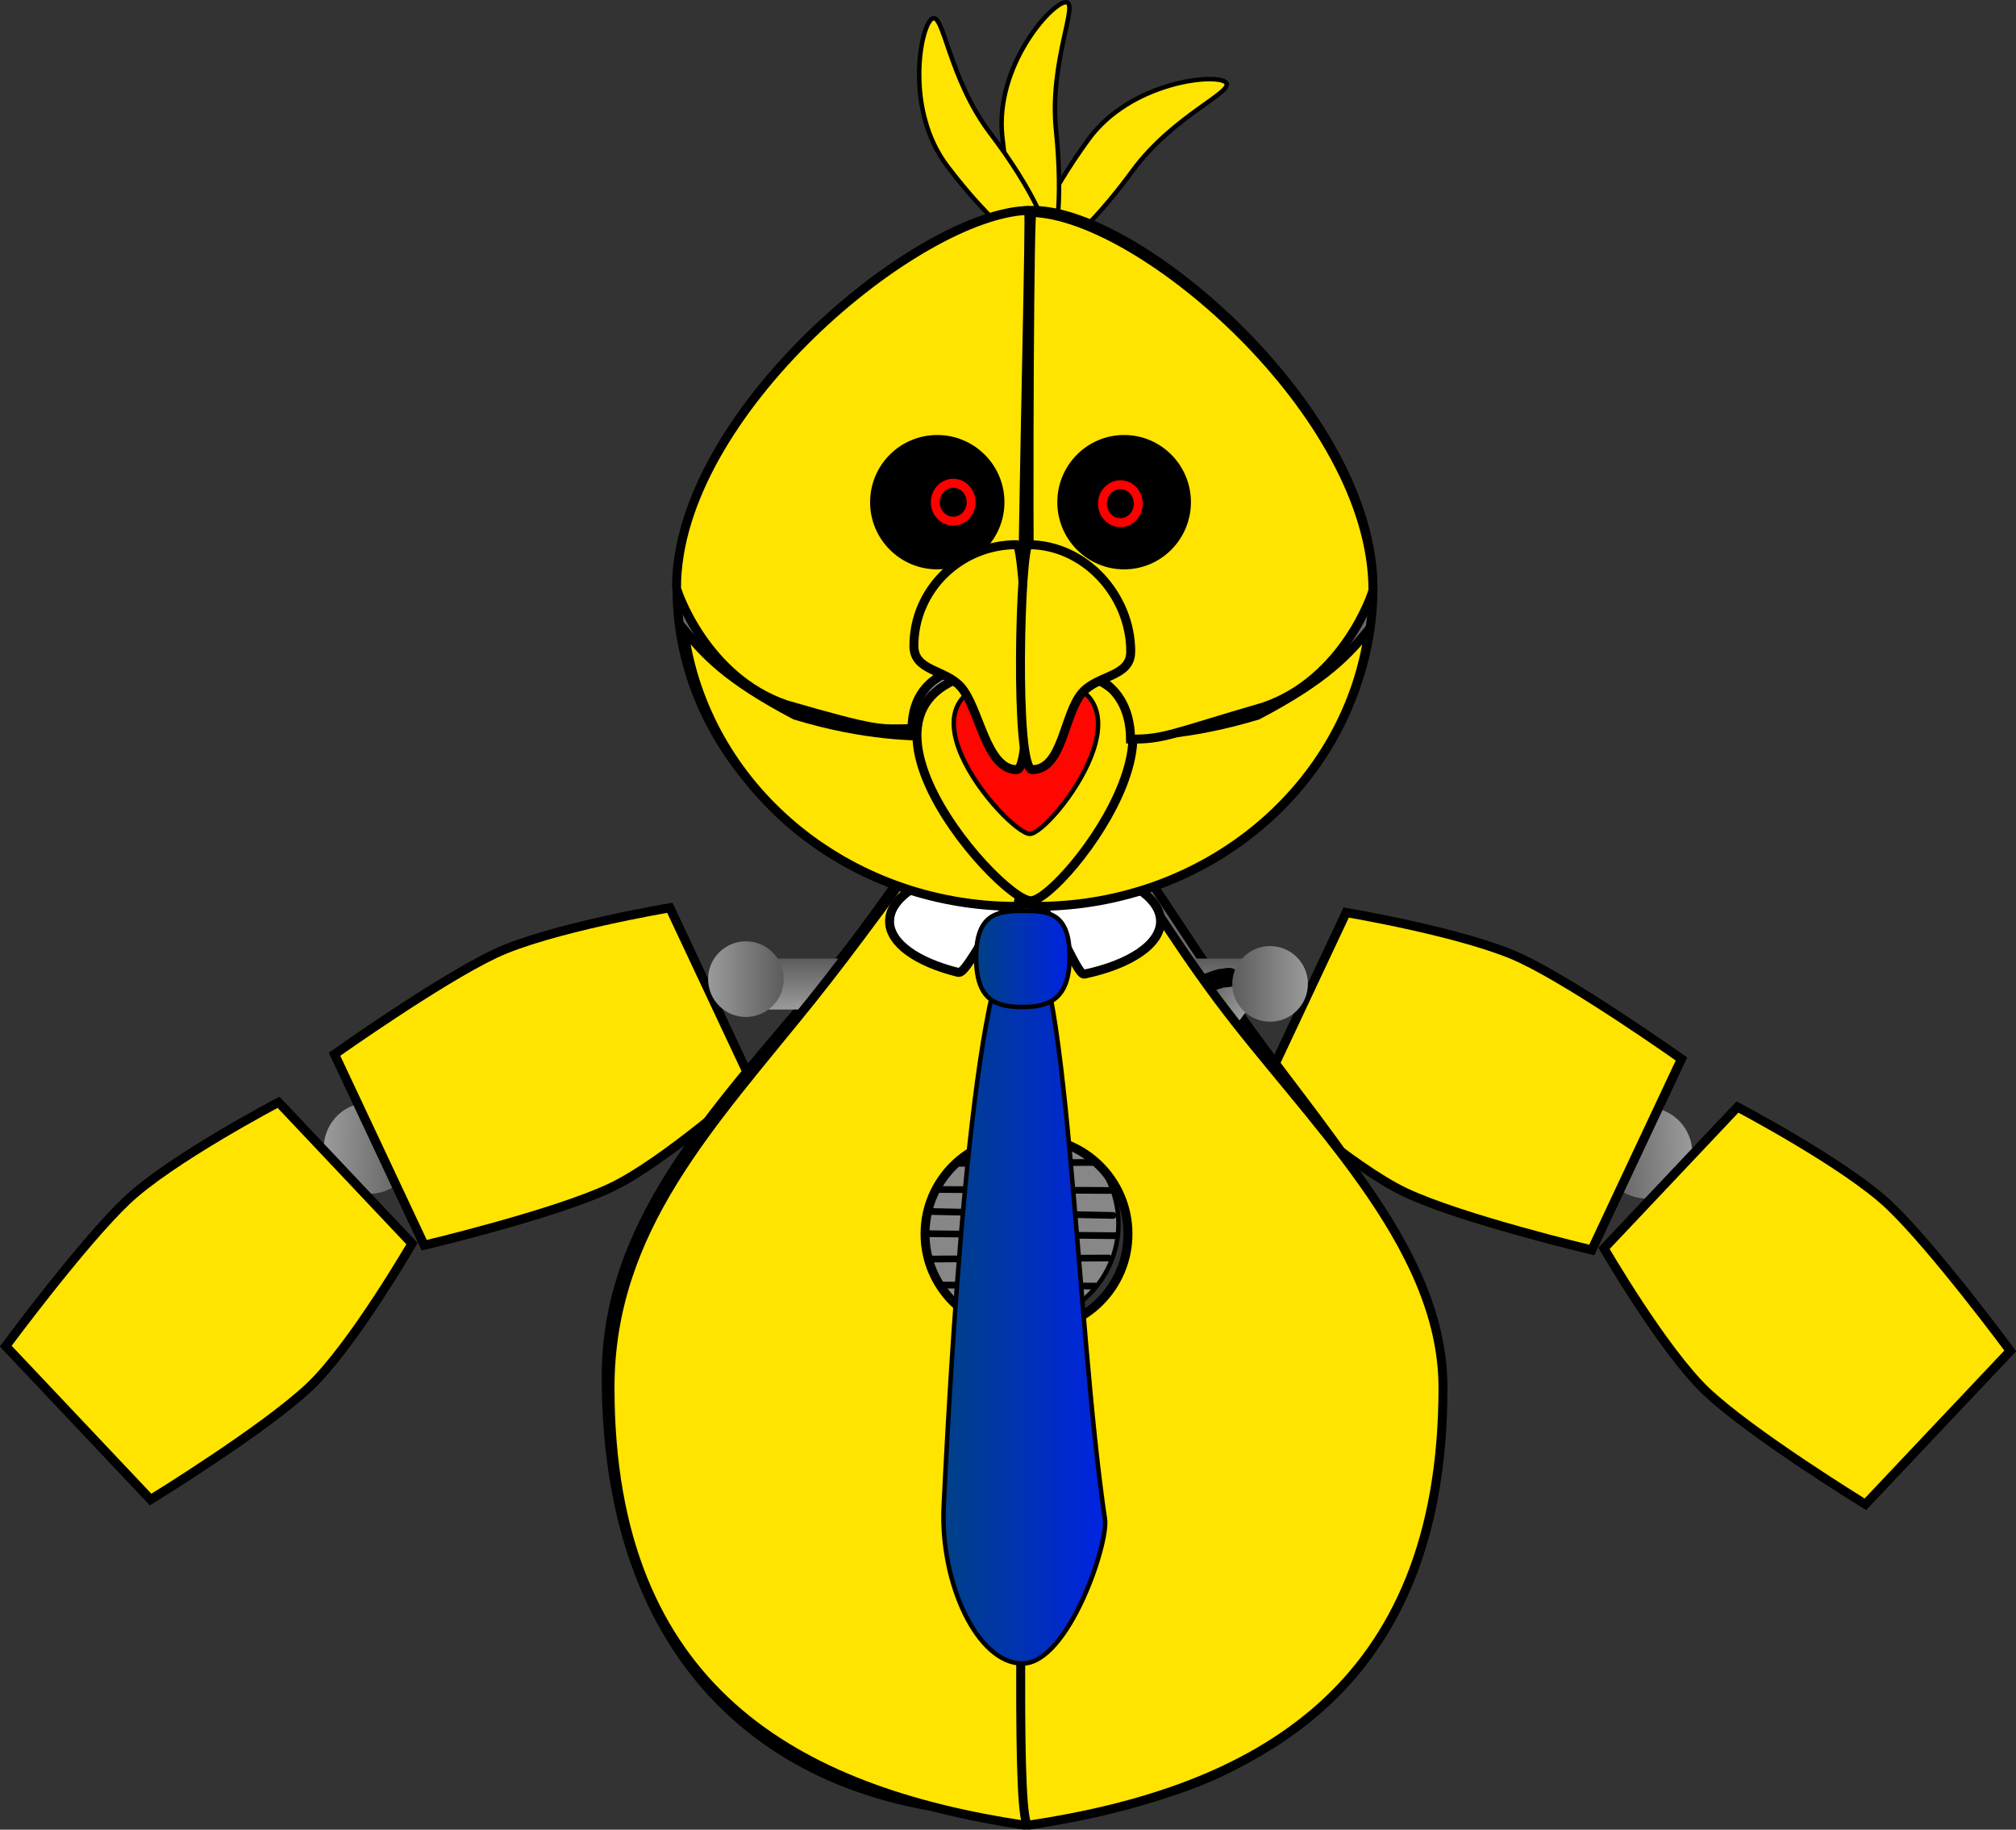 <svg version="1.1" xmlns="http://www.w3.org/2000/svg" xmlns:xlink="http://www.w3.org/1999/xlink" width="450.236" height="408.56" viewBox="0,0,450.236,408.56"><rect x="0" y="0" width="450.236" height="408.56" fill="#333333" stroke="none"/><defs><linearGradient x1="105.49" y1="449.557" x2="85.136" y2="448.355" gradientUnits="userSpaceOnUse" id="color-1"><stop offset="0" stop-color="#5c5c5c"/><stop offset="1" stop-color="#9b9b9b"/></linearGradient><linearGradient x1="65.934" y1="488.46" x2="54.587" y2="476.446" gradientUnits="userSpaceOnUse" id="color-2"><stop offset="0" stop-color="#5c5c5c"/><stop offset="1" stop-color="#9b9b9b"/></linearGradient><linearGradient x1="138.238" y1="439.706" x2="131.211" y2="424.748" gradientUnits="userSpaceOnUse" id="color-3"><stop offset="0" stop-color="#5c5c5c"/><stop offset="1" stop-color="#9b9b9b"/></linearGradient><linearGradient x1="370.382" y1="450.615" x2="390.735" y2="449.414" gradientUnits="userSpaceOnUse" id="color-4"><stop offset="0" stop-color="#5c5c5c"/><stop offset="1" stop-color="#9b9b9b"/></linearGradient><linearGradient x1="409.938" y1="489.518" x2="421.285" y2="477.504" gradientUnits="userSpaceOnUse" id="color-5"><stop offset="0" stop-color="#5c5c5c"/><stop offset="1" stop-color="#9b9b9b"/></linearGradient><linearGradient x1="337.634" y1="440.764" x2="344.66" y2="425.806" gradientUnits="userSpaceOnUse" id="color-6"><stop offset="0" stop-color="#5c5c5c"/><stop offset="1" stop-color="#9b9b9b"/></linearGradient><linearGradient x1="241.335" y1="406.62" x2="241.335" y2="418" gradientUnits="userSpaceOnUse" id="color-7"><stop offset="0" stop-color="#5c5c5c"/><stop offset="1" stop-color="#9b9b9b"/></linearGradient><linearGradient x1="259.594" y1="442.28" x2="268.783" y2="448.994" gradientUnits="userSpaceOnUse" id="color-8"><stop offset="0" stop-color="#5c5c5c"/><stop offset="1" stop-color="#9b9b9b"/></linearGradient><linearGradient x1="223.805" y1="443.364" x2="214.616" y2="450.078" gradientUnits="userSpaceOnUse" id="color-9"><stop offset="0" stop-color="#5c5c5c"/><stop offset="1" stop-color="#9b9b9b"/></linearGradient><linearGradient x1="234.655" y1="533.815" x2="248.202" y2="533.815" gradientUnits="userSpaceOnUse" id="color-10"><stop offset="0" stop-color="#5c5c5c"/><stop offset="1" stop-color="#9b9b9b"/></linearGradient><linearGradient x1="243.934" y1="366.952" x2="243.934" y2="384.952" gradientUnits="userSpaceOnUse" id="color-11"><stop offset="0" stop-color="#a6a6a6"/><stop offset="1" stop-color="#707070"/></linearGradient><linearGradient x1="243.415" y1="362.441" x2="243.415" y2="370.565" gradientUnits="userSpaceOnUse" id="color-12"><stop offset="0" stop-color="#a6a6a6"/><stop offset="1" stop-color="#707070"/></linearGradient><linearGradient x1="288.023" y1="412.277" x2="304.914" y2="412.277" gradientUnits="userSpaceOnUse" id="color-13"><stop offset="0" stop-color="#5c5c5c"/><stop offset="1" stop-color="#9b9b9b"/></linearGradient><linearGradient x1="187.849" y1="411.219" x2="170.958" y2="411.219" gradientUnits="userSpaceOnUse" id="color-14"><stop offset="0" stop-color="#5c5c5c"/><stop offset="1" stop-color="#9b9b9b"/></linearGradient><linearGradient x1="222.759" y1="482.445" x2="259.589" y2="482.445" gradientUnits="userSpaceOnUse" id="color-15"><stop offset="0" stop-color="#004184"/><stop offset="1" stop-color="#0023e3"/></linearGradient><linearGradient x1="230.832" y1="406.705" x2="251.693" y2="406.705" gradientUnits="userSpaceOnUse" id="color-16"><stop offset="0" stop-color="#004184"/><stop offset="1" stop-color="#0023e3"/></linearGradient><linearGradient x1="260.632" y1="337.082" x2="260.4" y2="375.815" gradientUnits="userSpaceOnUse" id="color-17"><stop offset="0" stop-color="#a6a6a6"/><stop offset="1" stop-color="#707070"/></linearGradient><linearGradient x1="223.451" y1="337.548" x2="223.219" y2="376.282" gradientUnits="userSpaceOnUse" id="color-18"><stop offset="0" stop-color="#a6a6a6"/><stop offset="1" stop-color="#707070"/></linearGradient><linearGradient x1="239.415" y1="301.46" x2="239.415" y2="317.48" gradientUnits="userSpaceOnUse" id="color-19"><stop offset="0" stop-color="#a6a6a6"/><stop offset="1" stop-color="#707070"/></linearGradient><linearGradient x1="242.562" y1="311.619" x2="242.562" y2="342.463" gradientUnits="userSpaceOnUse" id="color-20"><stop offset="0" stop-color="#a6a6a6"/><stop offset="1" stop-color="#707070"/></linearGradient><linearGradient x1="219.46" y1="303.579" x2="228.765" y2="341.179" gradientUnits="userSpaceOnUse" id="color-21"><stop offset="0" stop-color="#a6a6a6"/><stop offset="1" stop-color="#707070"/></linearGradient><linearGradient x1="265.892" y1="304.775" x2="256.587" y2="342.374" gradientUnits="userSpaceOnUse" id="color-22"><stop offset="0" stop-color="#a6a6a6"/><stop offset="1" stop-color="#707070"/></linearGradient><linearGradient x1="242.215" y1="335.29" x2="242.215" y2="344.137" gradientUnits="userSpaceOnUse" id="color-23"><stop offset="0" stop-color="#a6a6a6"/><stop offset="1" stop-color="#707070"/></linearGradient></defs><g transform="translate(-12.818,-192.577)"><g data-paper-data="{&quot;isPaintingLayer&quot;:true}" fill-rule="nonzero" stroke-linejoin="miter" stroke-miterlimit="10" stroke-dasharray="" stroke-dashoffset="0" style="mix-blend-mode: normal"><path d="M85.136,448.355c0.332,-5.621 5.157,-9.908 10.778,-9.576c5.621,0.332 9.908,5.157 9.576,10.778c-0.332,5.621 -5.157,9.908 -10.778,9.576c-5.62,-0.332 -9.908,-5.157 -9.576,-10.778z" data-paper-data="{&quot;index&quot;:null}" fill="url(#color-1)" stroke="none" stroke-width="0" stroke-linecap="butt"/><g data-paper-data="{&quot;index&quot;:null}" stroke-linecap="butt"><path d="M14.12,493.162c0,0 17.005,-22.99 27.002,-32.487c9.729,-9.241 33.901,-21.945 33.901,-21.945l29.787,31.538c0,0 -13.219,22.813 -22.784,31.899c-10.135,9.627 -35.565,25.236 -35.565,25.236z" fill="#696969" stroke="#000000" stroke-width="2"/><path d="M25.209,504.351l58.756,-55.811l11.347,12.014l-58.756,55.811z" fill="url(#color-2)" stroke="none" stroke-width="0"/><path d="M38.57,520.262c-1.858,-0.886 -1.01,-2.735 -1.01,-2.735l1.235,-2.609c0.193,-4.051 -0.962,-7.823 -1.231,-11.855c-0.179,-2.68 0.48,-5.258 0.451,-7.907c-0.031,-2.898 -0.97,-5.703 0.094,-8.569c2.679,-7.221 11.493,-11.796 18.645,-10.113c4.028,0.749 8.138,0.728 12.121,1.6c0.671,0.147 3.614,1.098 4.73,0.699c1.79,-0.641 3.581,-4.775 4.127,-6.04c3.063,-7.095 1.681,-15.527 4.464,-22.812c0,0 0.743,-1.896 2.646,-1.115c1.903,0.781 1.16,2.677 1.16,2.677c-2.94,7.263 -1.362,15.702 -4.496,22.891c-1.15,2.637 -3.327,7.118 -6.38,8.232c-3.088,1.127 -6.102,-0.593 -9.128,-0.951c-3.374,-0.4 -6.66,-0.545 -10.026,-1.172c-5.206,-1.321 -12.08,2.201 -14.018,7.563c-0.83,2.295 0.124,4.796 0.147,7.115c0.025,2.589 -0.636,5.126 -0.458,7.737c0.309,4.519 1.459,8.538 1.115,13.095l-1.48,3.307c0,0 -0.848,1.849 -2.707,0.963z" fill="#000000" stroke="none" stroke-width="0.5"/><path d="M14.12,493.162c0,0 17.005,-22.99 27.002,-32.487c9.729,-9.241 33.901,-21.945 33.901,-21.945l29.787,31.538c0,0 -13.219,22.813 -22.784,31.899c-10.135,9.627 -35.565,25.236 -35.565,25.236z" fill="#ffe400" stroke="#000000" stroke-width="2"/></g><g data-paper-data="{&quot;index&quot;:null}" stroke-linecap="butt"><path d="M87.548,427.989c0,0 23.335,-16.529 35.798,-22.428c12.128,-5.74 39.059,-10.258 39.059,-10.258l18.446,39.264c0,0 -19.683,17.543 -31.608,23.187c-12.635,5.98 -41.668,12.864 -41.668,12.864z" fill="#696969" stroke="#000000" stroke-width="2"/><path d="M94.587,442.082l73.249,-34.667l7.027,14.958l-73.249,34.667z" fill="url(#color-3)" stroke="none" stroke-width="0"/><path d="M102.31,461.37c-1.488,-1.422 -0.105,-2.914 -0.105,-2.914l1.988,-2.093c1.449,-3.788 1.53,-7.732 2.534,-11.647c0.667,-2.601 2.098,-4.845 2.898,-7.371c0.875,-2.762 0.86,-5.72 2.766,-8.111c4.801,-6.023 14.602,-7.617 20.871,-3.783c3.593,1.969 7.503,3.234 11.015,5.305c0.591,0.349 3.091,2.172 4.275,2.141c1.9,-0.05 4.894,-3.418 5.807,-4.448c5.126,-5.783 6.447,-14.225 11.366,-20.276c0,0 1.298,-1.569 2.861,-0.233c1.564,1.336 0.266,2.905 0.266,2.905c-5.061,5.981 -6.198,14.491 -11.421,20.341c-1.916,2.146 -5.384,5.723 -8.632,5.828c-3.285,0.106 -5.612,-2.469 -8.374,-3.755c-3.081,-1.433 -6.157,-2.598 -9.158,-4.245c-4.533,-2.881 -12.163,-1.682 -15.679,2.806c-1.505,1.921 -1.38,4.595 -2.083,6.805c-0.785,2.467 -2.205,4.671 -2.851,7.207c-1.118,4.39 -1.281,8.567 -3.031,12.788l-2.439,2.68c0,0 -1.384,1.491 -2.872,0.069z" fill="#000000" stroke="none" stroke-width="0.5"/><path d="M87.548,427.989c0,0 23.335,-16.529 35.798,-22.428c12.128,-5.74 39.059,-10.258 39.059,-10.258l18.446,39.264c0,0 -19.683,17.543 -31.608,23.187c-12.635,5.98 -41.668,12.864 -41.668,12.864z" fill="#ffe400" stroke="#000000" stroke-width="2"/></g><path d="M390.735,449.414c0.332,5.621 -3.956,10.446 -9.576,10.778c-5.621,0.332 -10.446,-3.956 -10.778,-9.576c-0.332,-5.621 3.956,-10.446 9.576,-10.778c5.621,-0.332 10.446,3.956 10.778,9.576z" fill="url(#color-4)" stroke="none" stroke-width="0" stroke-linecap="butt"/><g stroke-linecap="butt"><path d="M429.412,528.462c0,0 -25.43,-15.608 -35.565,-25.236c-9.566,-9.086 -22.784,-31.899 -22.784,-31.899l29.787,-31.538c0,0 24.172,12.704 33.901,21.945c9.997,9.496 27.002,32.487 27.002,32.487z" fill="#696969" stroke="#000000" stroke-width="2"/><path d="M439.316,517.424l-58.756,-55.811l11.347,-12.014l58.756,55.811z" fill="url(#color-5)" stroke="none" stroke-width="0"/><path d="M437.302,521.32c-1.858,0.886 -2.707,-0.963 -2.707,-0.963l-1.48,-3.307c-0.345,-4.557 0.806,-8.575 1.115,-13.095c0.178,-2.61 -0.482,-5.148 -0.457,-7.737c0.022,-2.319 0.976,-4.821 0.147,-7.115c-1.938,-5.362 -8.812,-8.884 -14.018,-7.563c-3.366,0.627 -6.652,0.772 -10.026,1.172c-3.025,0.358 -6.04,2.078 -9.128,0.951c-3.053,-1.114 -5.23,-5.595 -6.38,-8.232c-3.135,-7.189 -1.557,-15.628 -4.496,-22.891c0,0 -0.743,-1.896 1.16,-2.677c1.903,-0.781 2.646,1.115 2.646,1.115c2.783,7.285 1.401,15.717 4.464,22.812c0.546,1.265 2.337,5.399 4.127,6.04c1.115,0.4 4.059,-0.552 4.73,-0.699c3.983,-0.871 8.092,-0.851 12.121,-1.6c7.153,-1.684 15.966,2.892 18.645,10.113c1.064,2.867 0.125,5.672 0.094,8.569c-0.029,2.649 0.63,5.228 0.451,7.907c-0.269,4.033 -1.424,7.804 -1.231,11.855l1.235,2.609c0,0 0.849,1.849 -1.01,2.735z" fill="#000000" stroke="none" stroke-width="0.5"/><path d="M429.412,528.462c0,0 -25.43,-15.608 -35.565,-25.236c-9.566,-9.086 -22.784,-31.899 -22.784,-31.899l29.787,-31.538c0,0 24.172,12.704 33.901,21.945c9.997,9.496 27.002,32.487 27.002,32.487z" fill="#ffe400" stroke="#000000" stroke-width="2"/></g><g stroke-linecap="butt"><path d="M368.297,471.676c0,0 -29.033,-6.885 -41.668,-12.864c-11.925,-5.644 -31.608,-23.187 -31.608,-23.187l18.446,-39.264c0,0 26.93,4.518 39.059,10.258c12.463,5.899 35.798,22.428 35.798,22.428z" fill="#696969" stroke="#000000" stroke-width="2"/><path d="M374.258,458.098l-73.249,-34.667l7.027,-14.958l73.249,34.667z" fill="url(#color-6)" stroke="none" stroke-width="0"/><path d="M373.562,462.428c-1.488,1.422 -2.872,-0.069 -2.872,-0.069l-2.439,-2.68c-1.751,-4.221 -1.913,-8.398 -3.031,-12.788c-0.646,-2.535 -2.066,-4.74 -2.851,-7.207c-0.703,-2.21 -0.579,-4.884 -2.083,-6.805c-3.516,-4.488 -11.146,-5.687 -15.679,-2.806c-3.001,1.647 -6.078,2.811 -9.158,4.245c-2.762,1.285 -5.089,3.861 -8.374,3.755c-3.249,-0.105 -6.716,-3.682 -8.632,-5.828c-5.223,-5.851 -6.36,-14.36 -11.421,-20.341c0,0 -1.298,-1.569 0.266,-2.905c1.564,-1.336 2.861,0.233 2.861,0.233c4.919,6.051 6.24,14.493 11.366,20.276c0.914,1.031 3.907,4.399 5.807,4.448c1.184,0.031 3.684,-1.792 4.275,-2.141c3.511,-2.072 7.422,-3.336 11.015,-5.305c6.269,-3.833 16.07,-2.24 20.871,3.783c1.906,2.391 1.891,5.349 2.766,8.111c0.8,2.525 2.231,4.769 2.898,7.371c1.004,3.915 1.085,7.858 2.534,11.647l1.988,2.093c0,0 1.384,1.491 -0.105,2.914z" fill="#000000" stroke="none" stroke-width="0.5"/><path d="M368.297,471.676c0,0 -29.033,-6.885 -41.668,-12.864c-11.925,-5.644 -31.608,-23.187 -31.608,-23.187l18.446,-39.264c0,0 26.93,4.518 39.059,10.258c12.463,5.899 35.798,22.428 35.798,22.428z" fill="#ffe400" stroke="#000000" stroke-width="2"/></g><path d="M240.768,358.421c10.887,0.237 25.489,26.496 47.962,59.308c17.149,25.039 44.609,52.82 44.609,82.12c0,67.694 -41.445,97.714 -92.571,97.714c-51.126,0 -92.571,-30.02 -92.571,-97.714c0,-36.07 26.993,-61.97 49.426,-89.448c19.668,-24.091 34.442,-52.17 43.145,-51.98z" fill="#696969" stroke="#000000" stroke-width="2" stroke-linecap="butt"/><path d="M183.893,418v-11.38h114.883v11.38z" fill="url(#color-7)" stroke="none" stroke-width="0" stroke-linecap="butt"/><path d="M235.296,475.533l48.597,-66.506l9.188,6.714l-48.597,66.506z" fill="url(#color-8)" stroke="none" stroke-width="0" stroke-linecap="butt"/><path d="M238.915,483.331l-48.597,-66.506l9.188,-6.714l48.597,66.506z" data-paper-data="{&quot;index&quot;:null}" fill="url(#color-9)" stroke="none" stroke-width="0" stroke-linecap="butt"/><path d="M234.655,596.571v-125.513h13.548v125.513z" fill="url(#color-10)" stroke="none" stroke-width="0" stroke-linecap="butt"/><path d="M233.85,482.281c0.9,1.822 -0.921,2.722 -0.921,2.722l-1.286,0.52c-3.263,3.173 -5.187,7.469 -7.558,11.375c-8.66,14.116 -28.216,12.411 -35.587,-2.268c-4.14,-8.245 -0.081,-21.005 4.63,-27.998c7.026,-11.879 7.734,-21.993 4.29,-35.143c-0.876,-3.345 -2.749,-8.491 -5.928,-10.966c0.531,-0.388 0.764,-0.971 0.764,-0.971c0.329,-0.853 0.744,-1.69 1.26,-2.45c3.098,2.249 5.149,6.022 6.62,9.743c5.824,14.72 4.378,28.463 -3.569,41.957c-4.066,6.023 -6.769,14.969 -5.189,22.398c0.441,2.072 2.124,3.714 3.539,5.103c2.511,2.464 5.148,5.617 8.801,6.418c7.216,1.583 13.357,-2.031 16.895,-7.933c2.578,-4.246 4.671,-8.644 8.175,-12.156l2.342,-1.273c0,0 1.822,-0.9 2.722,0.921z" fill="#000000" stroke="none" stroke-width="0.5" stroke-linecap="butt"/><path d="M245.178,474.209c2.032,0 2.032,2.032 2.032,2.032l-0.107,1.546c-1.484,4.388 -2.028,9.183 -3.936,13.428c-1.048,2.331 -4.179,5.519 -3.896,8.431c0.291,2.996 3.294,5.674 5.151,7.733c4.188,4.646 9.265,8.248 13.578,12.816c0.856,2.167 2.118,4.341 1.65,6.817c-1.684,8.925 -14.844,13.985 -21.706,18.321c-1.999,1.263 -4.831,1.579 -6.145,3.545c-0.39,0.583 0.23,1.387 0.412,2.065c0.95,3.549 2.031,6.303 4.089,9.349c2.025,2.997 3.809,4.835 6.822,6.812c0,0 1.697,1.118 0.579,2.815c-1.118,1.697 -2.815,0.579 -2.815,0.579c-3.439,-2.275 -5.644,-4.506 -7.954,-7.932c-2.069,-3.068 -6.964,-11.438 -4.756,-15.527c0.351,-0.651 6.627,-4.527 7.598,-5.14c6.557,-4.144 22.474,-9.847 18.801,-19.516c-5.947,-6.056 -18.521,-13.055 -19.36,-22.481c-0.35,-3.937 2.794,-7.144 4.265,-10.395c1.85,-4.086 2.347,-8.779 3.772,-13.017l-0.107,-0.247c0,0 0,-2.032 2.032,-2.032z" fill="#000000" stroke="none" stroke-width="0.5" stroke-linecap="butt"/><path d="M289.445,410.565c0.263,2.127 -1.864,2.389 -1.864,2.389l-1.566,0.164c-5.713,1.694 -9.857,4.507 -14.601,8.127c-0.105,0.08 -4.556,3.034 -4.269,4.354c0.148,0.682 1.345,0.42 1.945,0.776c1.229,0.728 2.35,1.625 3.512,2.456c4.979,3.56 11.403,2.512 17.473,2.808c1.776,0.181 3.735,-0.262 5.329,0.543c1.102,0.556 1.355,2.067 1.967,3.139c1.311,2.296 6.684,10.337 6.177,12.811c-0.379,1.849 -2.667,2.675 -4.071,3.936c-2.754,2.473 -7.109,6.942 -10.465,8.414c-5.109,2.241 -15.636,2.447 -21.028,1.36c-3.194,-0.644 -6.133,-2.217 -9.195,-3.423c-2.256,3.108 -4.999,5.764 -8.491,7.408c-0.235,0.492 -0.998,1.7 -2.632,1.149c-2.03,-0.685 -1.346,-2.715 -1.346,-2.715l1.482,-2.017c2.775,-1.067 4.973,-3.008 6.814,-5.34c-0.497,-0.376 -0.972,-1.042 -0.695,-2.161c0.514,-2.08 2.594,-1.566 2.594,-1.566c0.179,0.045 0.359,0.09 0.539,0.136c1.308,-2.195 2.437,-4.502 3.52,-6.629c-0.605,-4.114 -4.971,-3.387 -8.44,-3.464c-1.471,-0.033 -3.063,0.033 -4.722,0.136c2.843,4.819 5.243,9.673 2.883,14.931c-1.189,2.648 -1.96,3.05 -3.965,5.035l-2.111,1.32c0,0 -1.823,1.126 -2.949,-0.697c-1.126,-1.823 0.697,-2.949 0.697,-2.949l1.714,-1.043c5.214,-5.143 2.443,-10.654 -0.851,-16.269c-4.758,0.342 -9.635,0.571 -13.471,-0.546c-5.753,-1.674 -2.936,-7.832 -1.974,-11.79c2.125,-8.743 4.739,-15.835 12.836,-20.5c1.14,-0.648 2.923,-1.542 4.806,-2.62c0.831,-1.821 1.802,-3.584 3.021,-5.271c0.97,-1.341 2.671,-2.14 2.248,-4.11c-1.258,-5.86 -8.451,-10.829 -11.249,-16.085c-3.962,-7.444 0.756,-14.239 -1.367,-21.702c0,0 -0.57,-2.066 1.496,-2.636c0.619,-0.171 1.103,-0.105 1.478,0.071c0.356,-0.527 1.019,-1.068 2.191,-0.805c2.091,0.47 1.621,2.561 1.621,2.561c-1.593,7.067 -3.033,14.941 -0.122,21.956c2.784,6.709 17.236,12.032 12.387,21.292c-0.793,1.514 -2.188,2.642 -3.457,3.787c-1.111,1.003 -2.428,1.752 -3.644,2.625c-0.345,0.248 -0.692,0.493 -1.041,0.735c-1.13,2.552 -1.907,5.216 -2.815,7.889c-2.283,4.24 -4.757,8.762 -3.701,13.797c0.465,2.218 1.491,4.388 2.696,6.542c6.121,-0.302 16.817,-1.432 19.355,4.062c0.616,1.333 0.462,2.901 0.692,4.351c-1.056,2.396 -2.207,4.874 -3.546,7.241c8.416,2.597 17.219,5.89 26.021,2.029c3.347,-1.468 6.477,-5.687 9.482,-7.814c0.808,-0.572 2.379,-0.503 2.578,-1.473c0.199,-0.969 -1.272,-1.525 -1.79,-2.369c-2.672,-4.355 -2.404,-9.188 -7.693,-8.983c-4.336,-0.212 -11.68,0.863 -15.673,-0.849c-0.309,-0.132 -7.037,-4.775 -7.559,-5.183c-1.251,-0.977 -3.333,-1.545 -3.609,-3.108c-0.785,-4.441 3.075,-6.796 5.759,-8.917c5.073,-4.009 9.825,-7.017 16.013,-8.852l2.259,-0.309c0,0 2.127,-0.263 2.389,1.864zM242.338,414.574c-6.991,3.922 -8.974,10.294 -10.794,17.799c-0.43,1.773 -1.75,4.716 -1.601,6.559c0.115,1.424 2.856,0.017 4.285,0.003c1.954,-0.02 3.908,-0.013 5.862,-0.006c-0.999,-1.883 -1.823,-3.769 -2.197,-5.649c-1.199,-6.034 1.166,-11.305 3.95,-16.452c0.274,-0.817 0.543,-1.63 0.817,-2.437c-0.107,0.062 -0.214,0.123 -0.321,0.184z" fill="#000000" stroke="none" stroke-width="0.5" stroke-linecap="butt"/><g><path d="M211.759,494.975v-55.274h57.577v55.274z" fill="#323232" stroke="none" stroke-width="0" stroke-linecap="butt"/><g stroke="#000000"><path d="M240.332,443.605c12.301,0 22.272,9.972 22.272,22.272c0,12.301 -9.972,22.272 -22.272,22.272c-12.301,0 -22.272,-9.972 -22.272,-22.272c0,-12.301 9.972,-22.272 22.272,-22.272z" fill="#878787" stroke-width="1" stroke-linecap="butt"/><path d="M223.303,452.369l34.372,-0.232" fill="none" stroke-width="1.5" stroke-linecap="round"/><path d="M260.695,458.407l-40.178,-0.232" fill="none" stroke-width="1.5" stroke-linecap="round"/><path d="M261.391,463.981l-42.965,-0.929" fill="none" stroke-width="1.5" stroke-linecap="round"/><path d="M218.523,468.045l43.662,0.464" fill="none" stroke-width="1.5" stroke-linecap="round"/><path d="M250.762,447.029l-20.009,-0.25" fill="none" stroke-width="1.5" stroke-linecap="round"/><path d="M223.032,479.525l34.372,0.232" data-paper-data="{&quot;index&quot;:null}" fill="none" stroke-width="1.5" stroke-linecap="round"/><path d="M260.424,473.487l-40.178,0.232" data-paper-data="{&quot;index&quot;:null}" fill="none" stroke-width="1.5" stroke-linecap="round"/><path d="M250.491,484.865l-20.009,0.25" data-paper-data="{&quot;index&quot;:null}" fill="none" stroke-width="1.5" stroke-linecap="round"/></g></g><path d="M241.625,360.992c-1.937,0.168 -1.387,39.2 -0.413,85.679c-0.126,-0.002 -0.252,-0.003 -0.378,-0.003c-11.835,0 -21.428,9.594 -21.428,21.428c0,11.835 9.594,21.428 21.428,21.428c0.44,0 0.876,-0.013 1.309,-0.039c1.233,56.882 2.196,111.057 -0.519,110.648c-50.557,-7.606 -92.571,-30.02 -92.571,-97.714c0,-35.398 22.789,-58.843 44.745,-86.186c20.032,-24.947 38.939,-55.436 47.826,-55.242z" fill="#ffe400" stroke="#000000" stroke-width="2" stroke-linecap="butt"/><path d="M335.083,502.42c0,67.694 -42.014,90.108 -92.571,97.714c-2.714,0.408 -1.751,-53.766 -0.519,-110.648c0.433,0.026 0.87,0.039 1.309,0.039c11.835,0 21.428,-9.594 21.428,-21.428c0,-11.835 -9.594,-21.428 -21.428,-21.428c-0.126,0 -0.252,0.001 -0.378,0.003c0.974,-46.479 1.524,-85.511 -0.413,-85.679c9.712,-0.211 20.745,25.839 42.21,54.675c19.706,26.473 50.361,54.351 50.361,86.752z" data-paper-data="{&quot;index&quot;:null}" fill="#ffe400" stroke="#000000" stroke-width="2" stroke-linecap="butt"/><path d="M233.648,384.952v-18h20.571v18z" fill="url(#color-11)" stroke="none" stroke-width="0" stroke-linecap="butt"/><path d="M223.592,370.565v-8.124h39.645v8.124z" fill="url(#color-12)" stroke="none" stroke-width="0" stroke-linecap="butt"/><path d="M304.914,412.277c0,4.664 -3.781,8.446 -8.445,8.446c-4.664,0 -8.446,-3.781 -8.446,-8.446c0,-4.664 3.781,-8.445 8.446,-8.445c4.664,0 8.445,3.781 8.445,8.445z" fill="url(#color-13)" stroke="none" stroke-width="0" stroke-linecap="butt"/><path d="M179.404,402.773c4.664,0 8.446,3.781 8.446,8.445c0,4.664 -3.781,8.446 -8.446,8.446c-4.664,0 -8.445,-3.781 -8.445,-8.446c0,-4.664 3.781,-8.445 8.445,-8.445z" data-paper-data="{&quot;index&quot;:null}" fill="url(#color-14)" stroke="none" stroke-width="0" stroke-linecap="butt"/><path d="M241.174,400.859c10.17,0 11.791,86.376 18.415,130.946c0.816,5.49 -8.245,32.227 -18.415,32.227c-10.17,0 -18.415,-18.17 -17.599,-35.082c2.171,-45.006 7.429,-128.09 17.599,-128.09z" fill="url(#color-15)" stroke="#000000" stroke-width="1" stroke-linecap="butt"/><path d="M211.483,398.296c0,-7.246 13.549,-13.121 30.263,-13.121c16.714,0 30.263,5.874 30.263,13.121c0,5.189 -6.948,9.675 -17.03,11.803c-1.899,0.401 -7.351,-16.775 -13.025,-16.815c-6.272,-0.044 -12.815,16.999 -15.127,16.43c-9.162,-2.255 -15.344,-6.524 -15.344,-11.418z" fill="#ffffff" stroke="#000000" stroke-width="2" stroke-linecap="butt"/><path d="M241.263,395.968c5.761,0 10.608,0.36 10.431,10.737c-0.153,8.998 -4.67,10.737 -10.431,10.737c-5.761,0 -10.34,-1.28 -10.431,-10.737c-0.096,-10.072 4.67,-10.737 10.431,-10.737z" fill="url(#color-16)" stroke="#000000" stroke-width="1" stroke-linecap="butt"/><path d="M265.725,230.759c-9.219,12.612 -18.876,21.239 -21.57,19.269c-2.694,-1.969 2.595,-13.79 11.814,-26.401c9.219,-12.612 27.803,-14.714 30.497,-12.744c2.694,1.969 -11.521,7.265 -20.74,19.876z" fill="#ffe400" stroke="#000000" stroke-width="1" stroke-linecap="butt"/><path d="M248.669,221.728c1.607,15.539 0.22,28.414 -3.1,28.757c-3.32,0.343 -7.314,-11.975 -8.921,-27.514c-1.607,-15.539 10.779,-29.552 14.098,-29.895c3.32,-0.343 -3.684,13.113 -2.077,28.651z" fill="#ffe400" stroke="#000000" stroke-width="1" stroke-linecap="butt"/><path d="M234.01,222.378c9.45,12.439 14.957,24.159 12.3,26.178c-2.657,2.019 -12.473,-6.428 -21.923,-18.867c-9.45,-12.439 -6.153,-30.848 -3.495,-32.867c2.657,-2.019 3.668,13.117 13.119,25.556z" fill="#ffe400" stroke="#000000" stroke-width="1" stroke-linecap="butt"/><path d="M164.007,323.844c0,-39.026 53.959,-83.706 79.486,-84.284c24.052,0.009 75.953,45.258 75.953,84.284c0,39.026 -34.796,70.662 -77.719,70.662c-42.923,0 -77.719,-31.637 -77.719,-70.662z" data-paper-data="{&quot;index&quot;:null}" fill="#696969" stroke="#000000" stroke-width="2" stroke-linecap="butt"/><path d="M257.411,375.797l0.232,-38.733l5.977,0.036l-0.232,38.733z" fill="url(#color-17)" stroke="none" stroke-width="0" stroke-linecap="butt"/><path d="M220.23,376.264l0.232,-38.733l5.977,0.036l-0.232,38.733z" fill="url(#color-18)" stroke="none" stroke-width="0" stroke-linecap="butt"/><path d="M230.879,323.28c0.032,0.933 -0.901,0.965 -0.901,0.965l-0.645,0.022c-4.569,0.198 -9.593,0.496 -12.618,4.395c-3.129,3.935 -7.17,2.889 -10.442,5.882c-1.238,1.133 -1.965,4.157 -3.45,5.187c0.718,2.041 2.436,3.426 5.502,3.112c0.112,-0.011 2.568,-0.509 2.85,-0.743c1.412,-1.171 2.077,-6.687 3.589,-8.691c2.248,-1.131 4.291,-0.776 6.648,-1.356c3.325,-0.819 5.671,-3.243 8.173,-5.387l0.655,-0.578c0,0 0.7,-0.618 1.317,0.082c0.618,0.7 -0.082,1.317 -0.082,1.317l-0.675,0.596c-2.761,2.366 -5.323,4.879 -8.981,5.792c-1.961,0.49 -3.992,0.069 -5.849,0.96c-1.521,2.24 -1.704,6.927 -3.44,8.551c-2.376,2.222 -8.715,2.164 -10.353,-0.719c-0.464,-0.817 -0.827,-1.634 -1.094,-2.449c-4.075,0.368 -6.569,-3.222 -8.594,-6.197c-0.328,-0.482 -2.282,-3.265 -2.262,-3.658c0.02,-0.393 2.243,-2.966 2.618,-3.413c0.257,-0.307 2.473,-2.975 2.68,-3.085c2.059,-1.086 5.389,0.299 7.384,-0.708c2.232,-1.127 3.967,-6.899 5.591,-8.889c2.4,-2.941 6.425,-3.605 9.746,-5.064c0,0 0.855,-0.375 1.23,0.479c0.024,0.055 0.044,0.109 0.058,0.16c0.12,-0.019 0.238,-0.039 0.354,-0.06c0,0 0.919,-0.165 1.084,0.754c0.165,0.919 -0.754,1.084 -0.754,1.084c-2.189,0.393 -5.983,0.237 -7.544,2.146c-3.315,4.056 0.713,10.301 -2.736,14.035c-1.391,1.506 -3.842,2.187 -5.673,3.034c-1.213,1.906 -1.925,4.428 -1.841,6.672c1.103,-1.53 2.8,-4.978 4.041,-5.624c3.686,-1.92 6.008,-0.88 8.787,-4.381c3.501,-4.323 8.781,-4.873 13.999,-5.099l0.662,-0.023c0,0 0.933,-0.032 0.965,0.9zM203.874,324.754c-4.011,2.187 -6.304,-0.529 -9.6,3.395c-0.681,0.811 -2.13,1.249 -2.184,2.306c-0.053,1.057 1.345,1.639 1.941,2.514c1.83,2.688 3.214,5.199 6.595,5.305c-0.435,-3.041 0.44,-6.03 2.411,-8.846c1.673,-0.865 4.201,-1.527 5.522,-2.885c2.448,-2.517 0.627,-7.213 1.341,-11.038c-1.856,2.364 -3.385,7.809 -6.027,9.249z" fill="#000000" stroke="none" stroke-width="0.5" stroke-linecap="butt"/><path d="M248.751,321.135l0.661,0.023c5.219,0.226 10.499,0.776 13.999,5.099c2.778,3.501 5.101,2.461 8.787,4.381c1.241,0.647 2.938,4.095 4.041,5.624c0.085,-2.244 -0.628,-4.766 -1.841,-6.672c-1.831,-0.847 -4.282,-1.528 -5.673,-3.034c-3.449,-3.733 0.58,-9.978 -2.736,-14.034c-1.561,-1.909 -5.354,-1.753 -7.544,-2.146c0,0 -0.919,-0.165 -0.754,-1.084c0.165,-0.919 1.084,-0.754 1.084,-0.754c0.117,0.021 0.235,0.041 0.354,0.06c0.015,-0.051 0.034,-0.105 0.058,-0.16c0.375,-0.855 1.23,-0.479 1.23,-0.479c3.32,1.459 7.346,2.123 9.746,5.064c1.624,1.99 3.359,7.762 5.591,8.889c1.995,1.007 5.325,-0.378 7.384,0.708c0.207,0.109 2.423,2.778 2.68,3.085c0.375,0.447 2.599,3.019 2.618,3.413c0.02,0.393 -1.934,3.176 -2.262,3.658c-2.025,2.974 -4.519,6.565 -8.594,6.197c-0.267,0.815 -0.63,1.632 -1.094,2.449c-1.638,2.883 -7.977,2.941 -10.353,0.719c-1.737,-1.624 -1.919,-6.312 -3.44,-8.551c-1.857,-0.89 -3.887,-0.47 -5.849,-0.96c-3.658,-0.913 -6.22,-3.426 -8.981,-5.792l-0.675,-0.596c0,0 -0.7,-0.618 -0.082,-1.317c0.618,-0.7 1.317,-0.082 1.317,-0.082l0.655,0.578c2.503,2.144 4.848,4.568 8.173,5.387c2.356,0.581 4.399,0.226 6.648,1.356c1.512,2.005 2.177,7.521 3.589,8.691c0.282,0.234 2.739,0.731 2.85,0.743c3.066,0.315 4.784,-1.07 5.502,-3.112c-1.485,-1.03 -2.212,-4.054 -3.45,-5.187c-3.272,-2.993 -7.313,-1.946 -10.442,-5.882c-3.025,-3.899 -8.05,-4.197 -12.618,-4.395l-0.645,-0.022c0,0 -0.933,-0.032 -0.901,-0.965c0.032,-0.933 0.965,-0.9 0.965,-0.9zM268.765,314.261c0.715,3.825 -1.107,8.521 1.341,11.038c1.321,1.358 3.848,2.02 5.522,2.885c1.971,2.816 2.846,5.805 2.411,8.846c3.381,-0.106 4.765,-2.618 6.595,-5.305c0.596,-0.875 1.994,-1.457 1.941,-2.514c-0.053,-1.057 -1.503,-1.495 -2.184,-2.306c-3.295,-3.924 -5.588,-1.208 -9.599,-3.395c-2.642,-1.44 -4.171,-6.885 -6.027,-9.249z" data-paper-data="{&quot;index&quot;:null}" fill="#000000" stroke="none" stroke-width="0.5" stroke-linecap="butt"/><path d="M222.32,317.48v-16.02h34.191v16.02z" fill="url(#color-19)" stroke="#000000" stroke-width="0" stroke-linecap="butt"/><path d="M226.862,342.463v-30.844h31.4v30.844z" fill="url(#color-20)" stroke="none" stroke-width="0" stroke-linecap="butt"/><path d="M225.864,341.897l-9.305,-37.6l5.802,-1.436l9.305,37.6z" fill="url(#color-21)" stroke="none" stroke-width="0" stroke-linecap="butt"/><path d="M253.686,341.656l9.305,-37.6l5.802,1.436l-9.305,37.6z" data-paper-data="{&quot;index&quot;:null}" fill="url(#color-22)" stroke="none" stroke-width="0" stroke-linecap="butt"/><path d="M277.315,305.211c0,6.761 -5.652,12.242 -12.624,12.242c-6.972,0 -12.624,-5.481 -12.624,-12.242c0,-6.761 5.652,-12.242 12.624,-12.242c6.972,0 12.624,5.481 12.624,12.242z" data-paper-data="{&quot;index&quot;:null}" fill="#ffffff" stroke="#000000" stroke-width="2" stroke-linecap="butt"/><path d="M270.812,304.806c0,3.579 -2.783,6.481 -6.217,6.481c-3.433,0 -6.217,-2.902 -6.217,-6.481c0,-3.579 2.783,-6.481 6.217,-6.481c3.433,0 6.217,2.902 6.217,6.481z" data-paper-data="{&quot;index&quot;:null}" fill="#000000" stroke="none" stroke-width="0" stroke-linecap="butt"/><path d="M219.929,344.137v-8.847h44.573v8.847z" fill="url(#color-23)" stroke="none" stroke-width="0" stroke-linecap="butt"/><path d="M223.108,292.65c6.972,0 12.624,5.481 12.624,12.242c0,6.761 -5.652,12.242 -12.624,12.242c-6.972,0 -12.624,-5.481 -12.624,-12.242c0,-6.761 5.652,-12.242 12.624,-12.242z" fill="#ffffff" stroke="#000000" stroke-width="2" stroke-linecap="butt"/><path d="M223.204,298.006c3.433,0 6.217,2.902 6.217,6.481c0,3.579 -2.783,6.481 -6.217,6.481c-3.433,0 -6.217,-2.902 -6.217,-6.481c0,-3.579 2.783,-6.481 6.217,-6.481z" fill="#000000" stroke="none" stroke-width="0" stroke-linecap="butt"/><path d="M228.106,369.118c0.561,0 12.937,-0.033 13.481,-0.097c-0.367,15.489 -0.922,25.953 -1.728,25.953c-38.238,0 -69.785,-27.019 -74.351,-61.92c0.03,0.037 0.06,0.073 0.09,0.11c4.496,5.485 9.374,11.024 24.817,19.125c15.575,4.703 26.727,4.806 34.273,4.692c-0.051,6.546 0.782,12.138 3.418,12.138z" data-paper-data="{&quot;index&quot;:null}" fill="#ffe400" stroke="#000000" stroke-width="2" stroke-linecap="butt"/><path d="M259.414,356.98c7.546,0.115 18.698,0.012 34.273,-4.692c15.443,-8.101 20.321,-13.64 24.817,-19.125c0.03,-0.037 0.06,-0.073 0.09,-0.11c-4.566,34.901 -36.113,61.92 -74.351,61.92c-0.806,0 -1.361,-10.464 -1.728,-25.953c0.544,0.064 12.92,0.097 13.481,0.097c2.637,0 3.469,-5.591 3.418,-12.138z" data-paper-data="{&quot;index&quot;:null}" fill="#ffe400" stroke="#000000" stroke-width="2" stroke-linecap="butt"/><g stroke="#000000" stroke-linecap="butt"><path d="M243.042,341.677c47.58,0.168 7.041,52.038 0,52.038c-7.399,0 -53.341,-52.226 0,-52.038z" fill="#ffe400" stroke-width="2"/><path d="M242.825,344.01c31.791,0.112 4.704,34.77 0,34.77c-4.944,0 -35.64,-34.895 0,-34.77z" fill="#ff0700" stroke-width="1"/></g><g stroke="#000000" stroke-linecap="butt"><path d="M163.907,323.844c0,-39.026 54.015,-83.706 78.622,-84.284c0.474,-0.276 -1.112,56.373 -1.545,101.243c-0.681,-0.102 -1.378,-0.155 -2.088,-0.155c-7.523,0 -22.258,0.143 -22.404,14.622c-7.381,0.13 -7.385,0.661 -28.086,-5.324c-17.99,-6.138 -24.499,-25.493 -24.499,-26.102zM222.139,318.714c7.733,0 14.001,-6.269 14.001,-14.001c0,-7.733 -6.269,-14.001 -14.001,-14.001c-7.733,0 -14.001,6.269 -14.001,14.001c0,7.733 6.269,14.001 14.001,14.001z" data-paper-data="{&quot;index&quot;:null}" fill="#ffe400" stroke-width="2"/><path d="M208.088,304.712c0,-7.733 6.319,-14.051 14.051,-14.051c7.733,0 14.051,6.319 14.051,14.051c0,7.733 -6.319,14.051 -14.051,14.051c-7.733,0 -14.051,-6.319 -14.051,-14.051z" data-paper-data="{&quot;noHover&quot;:false,&quot;origItem&quot;:[&quot;Path&quot;,{&quot;applyMatrix&quot;:true,&quot;segments&quot;:[[[474.30468,304.09393],[-15.46522,0],[15.46526,0]],[[502.30702,276.09159],[0,15.46522],[0,-15.46522]],[[474.30468,248.0893],[15.46522,0],[-15.46526,0]],[[446.30239,276.09159],[0,-15.46522],[0,15.46522]]],&quot;closed&quot;:true,&quot;fillColor&quot;:[1,0.89412,0],&quot;strokeColor&quot;:[0,0,0],&quot;strokeWidth&quot;:2}]}" fill="#000000" stroke-width="1"/><path d="M239.881,314.202c1.854,0 4.094,50.232 0,50.232c-6.887,0 -8.288,-13.762 -12.497,-18.486c-3.541,-3.974 -10.465,-3.457 -10.465,-9.157c0,-12.475 10.28,-22.589 22.962,-22.589z" fill="#ffe400" stroke-width="2"/></g><g data-paper-data="{&quot;index&quot;:null}" stroke="#000000" stroke-linecap="butt"><path d="M319.44,324.311c0,0.61 -6.47,19.964 -24.355,26.102c-20.58,5.985 -22.44,7.321 -29.778,7.191c-0.145,-14.479 -12.938,-16.489 -20.417,-16.489c-0.705,0 -1.399,0.053 -2.076,0.155c-0.43,-44.87 -0.018,-101.52 0.453,-101.243c24.463,0.578 76.173,45.258 76.173,84.284zM277.788,304.712c0,-7.733 -6.232,-14.001 -13.919,-14.001c-7.687,0 -13.919,6.269 -13.919,14.001c0,7.733 6.232,14.001 13.919,14.001c7.687,0 13.919,-6.269 13.919,-14.001z" data-paper-data="{&quot;index&quot;:null}" fill="#ffe400" stroke-width="2"/><path d="M263.869,318.764c-7.687,0 -13.969,-6.319 -13.969,-14.051c0,-7.733 6.282,-14.051 13.969,-14.051c7.687,0 13.969,6.319 13.969,14.051c0,7.733 -6.282,14.051 -13.969,14.051z" data-paper-data="{&quot;noHover&quot;:false,&quot;origItem&quot;:[&quot;Path&quot;,{&quot;applyMatrix&quot;:true,&quot;segments&quot;:[[[584.60302,276.09159],[0,15.46522],[0,-15.46522]],[[556.7647,248.0893],[15.37468,0],[-15.37464,0]],[[528.92637,276.09159],[0,-15.46522],[0,15.46522]],[[556.7647,304.09393],[-15.37468,0],[15.37464,0]]],&quot;closed&quot;:true,&quot;fillColor&quot;:[1,0.89412,0],&quot;strokeColor&quot;:[0,0,0],&quot;strokeWidth&quot;:2}]}" fill="#000000" stroke-width="1"/><path d="M265.346,338.061c0,5.7 -7.285,5.183 -10.805,9.157c-4.184,4.724 -4.329,17.217 -11.176,17.217c-4.07,0 -2.69,-50.232 -0.847,-50.232c12.607,0 22.827,11.383 22.827,23.858z" fill="#ffe400" stroke-width="2"/></g><path d="M229.703,304.72c0,2.339 -1.791,4.235 -4,4.235c-2.209,0 -4,-1.896 -4,-4.235c0,-2.339 1.791,-4.235 4,-4.235c2.209,0 4,1.896 4,4.235z" fill="#000000" stroke="#ff0000" stroke-width="2" stroke-linecap="butt"/><path d="M267.036,305.054c0,2.339 -1.791,4.235 -4,4.235c-2.209,0 -4,-1.896 -4,-4.235c0,-2.339 1.791,-4.235 4,-4.235c2.209,0 4,1.896 4,4.235z" fill="#000000" stroke="#ff0000" stroke-width="2" stroke-linecap="butt"/></g></g></svg>